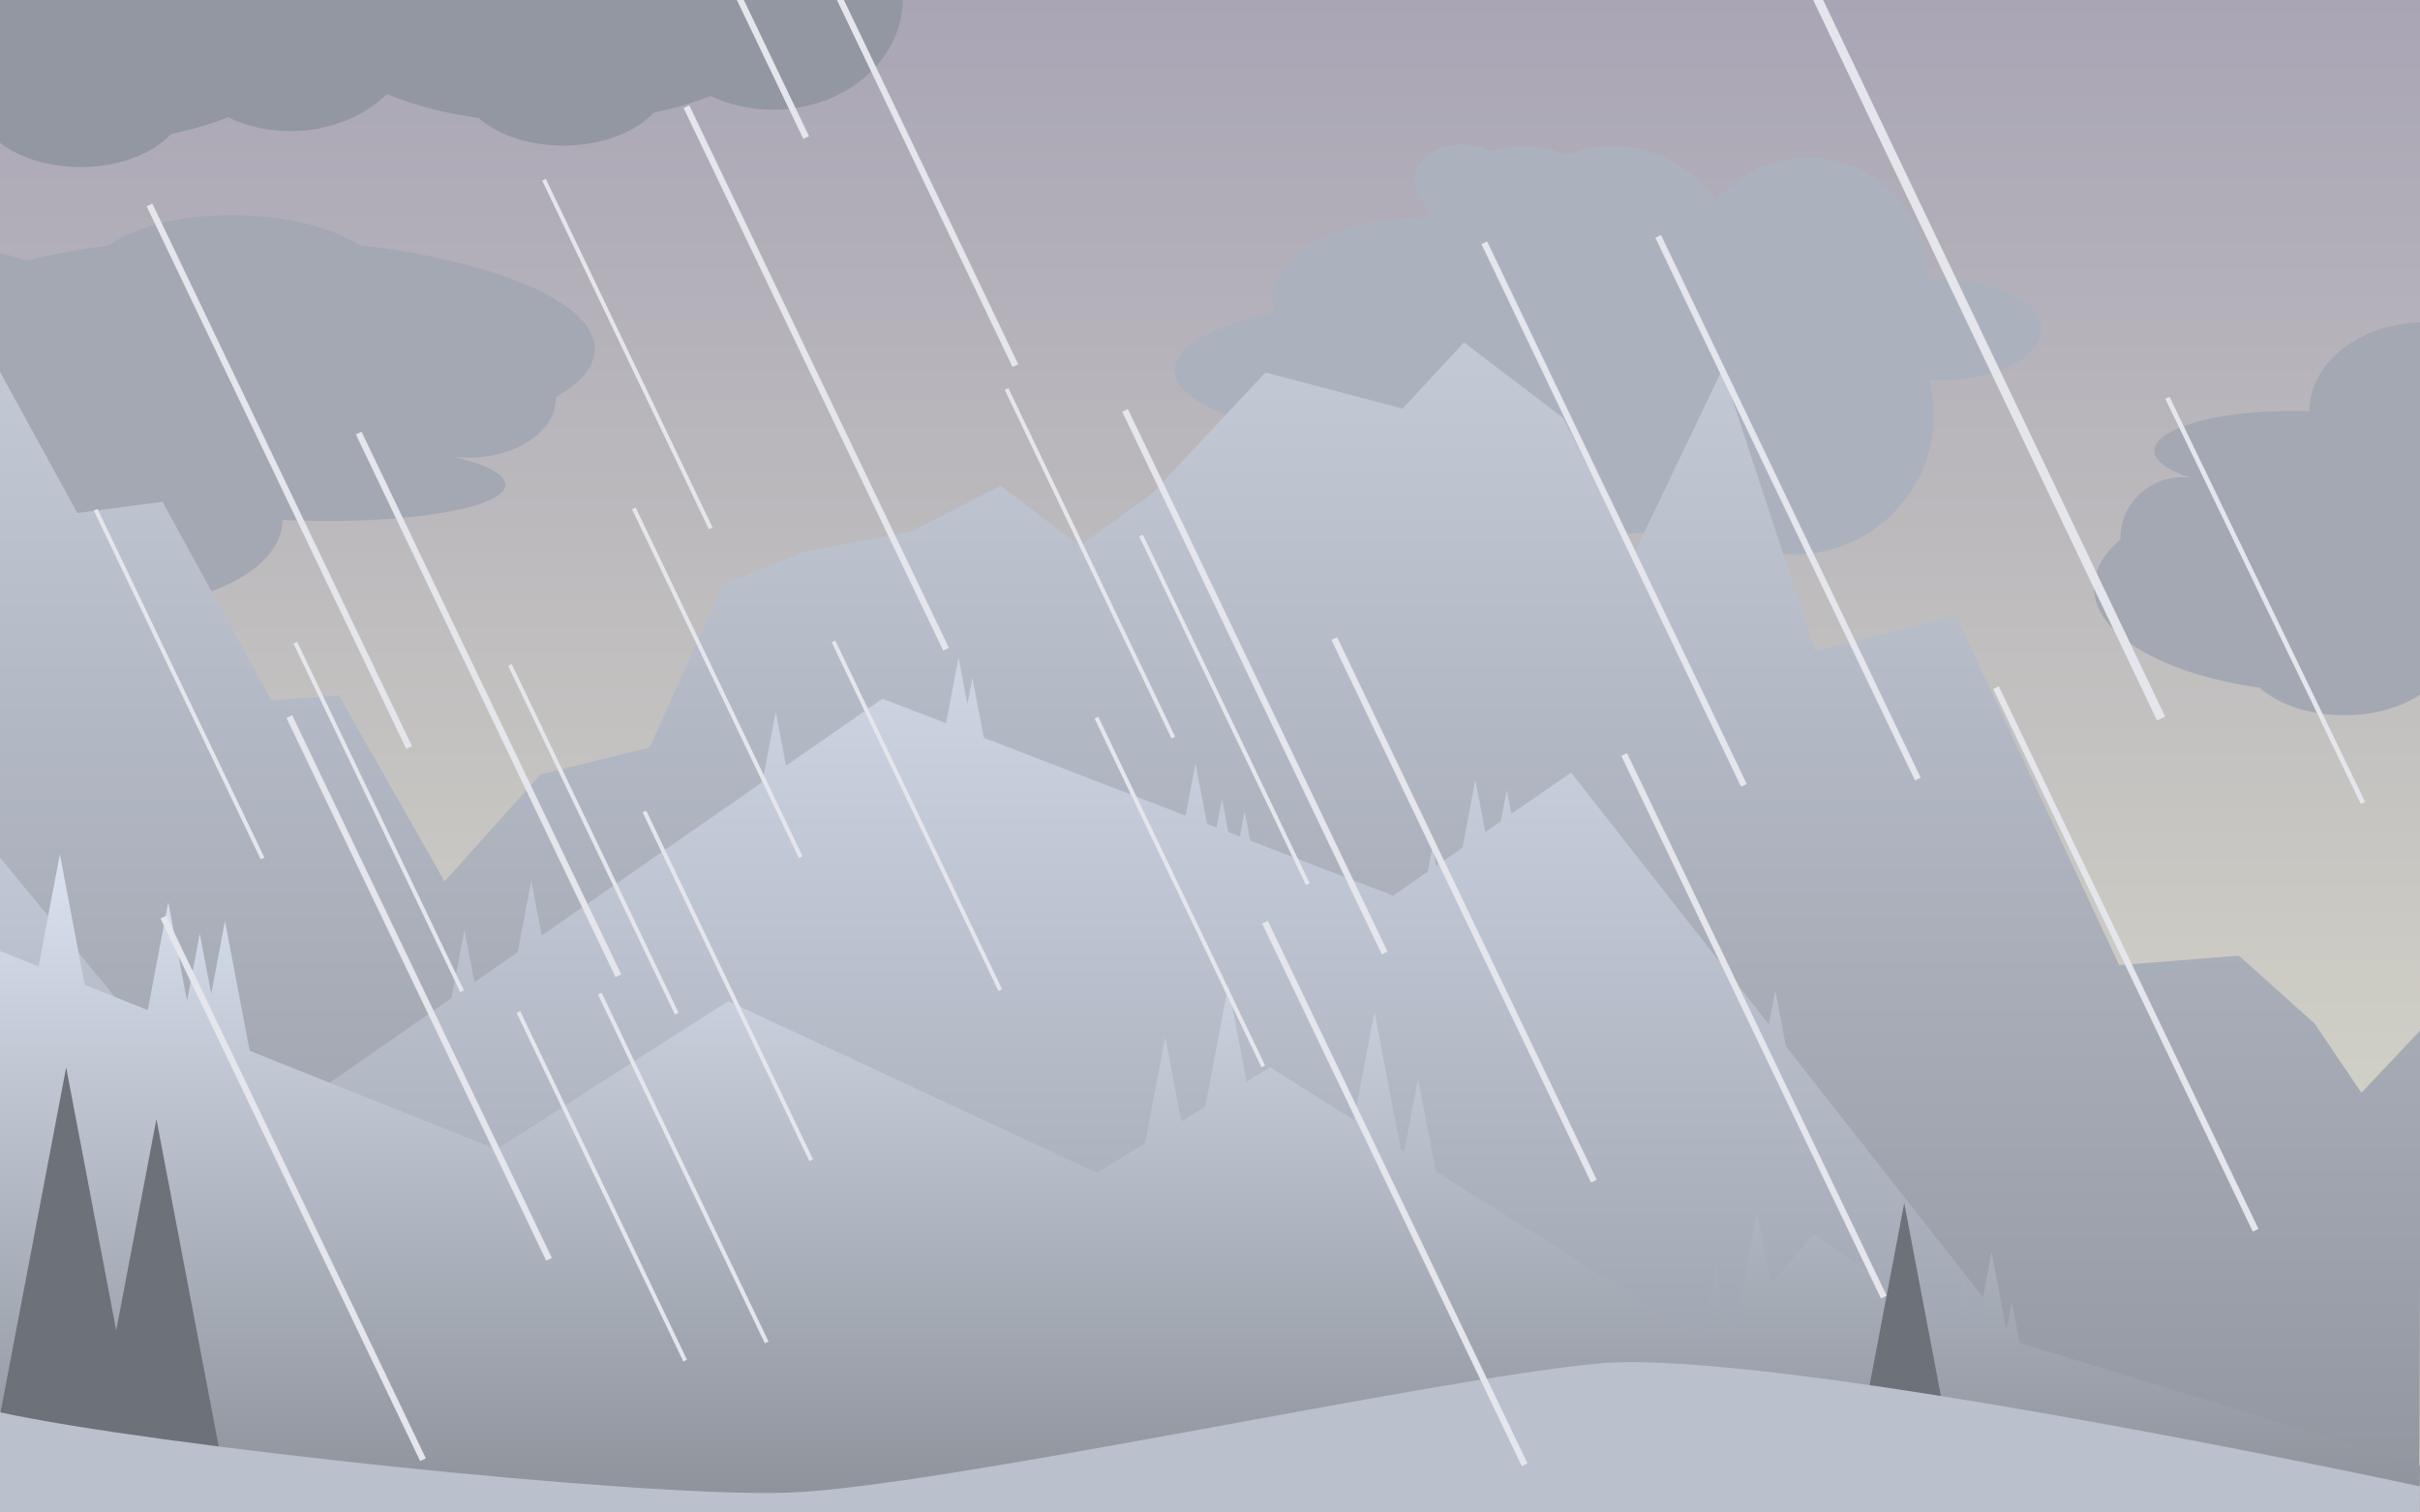 <?xml version="1.0" encoding="utf-8"?>
<!-- Generator: Adobe Illustrator 16.0.4, SVG Export Plug-In . SVG Version: 6.00 Build 0)  -->
<!DOCTYPE svg PUBLIC "-//W3C//DTD SVG 1.1//EN" "http://www.w3.org/Graphics/SVG/1.1/DTD/svg11.dtd">
<svg version="1.1" xmlns="http://www.w3.org/2000/svg" xmlns:xlink="http://www.w3.org/1999/xlink" x="0px" y="0px" width="1920px"
	 height="1200px" viewBox="0 0 1920 1200" style="enable-background:new 0 0 1920 1200;" xml:space="preserve">
<style type="text/css">
<![CDATA[
	.st0{opacity:0.6;fill:#FFFFFF;}
	.st1{fill:#48B4E0;}
	.st2{fill:#ACB2BD;}
	.st3{fill:#E3F5FC;}
	.st4{fill:none;stroke:#E4E6EB;stroke-width:3.213;stroke-miterlimit:10;}
	.st5{fill:#E8C28F;}
	.st6{fill:#806B4E;}
	.st7{fill:#BAC0CC;}
	.st8{fill:#F0C994;}
	.st9{fill:#F0CEA1;}
	.st10{fill:#F0D3AD;}
	.st11{fill:#5E4F39;}
	.st12{fill:#9297A1;}
	.st13{fill:url(#SVGID_1_);}
	.st14{fill:url(#SVGID_2_);}
	.st15{fill:url(#SVGID_3_);}
	.st16{fill:url(#SVGID_4_);}
	.st17{fill:url(#SVGID_5_);}
	.st18{fill:url(#SVGID_6_);}
	.st19{fill:url(#SVGID_7_);}
	.st20{fill:url(#SVGID_8_);}
	.st21{fill:url(#SVGID_9_);}
	.st22{fill:#C3CAD6;}
	.st23{fill:none;stroke:#E4E6EB;stroke-width:7.121;stroke-miterlimit:10;}
	.st24{fill:none;stroke:#E4E6EB;stroke-width:3.74;stroke-miterlimit:10;}
	.st25{fill:#6D7178;}
	.st26{fill:none;stroke:#E4E6EB;stroke-width:5;stroke-miterlimit:10;}
	.st27{fill:#081217;}
	.st28{fill:url(#SVGID_10_);}
	.st29{fill:url(#SVGID_11_);}
	.st30{fill:url(#SVGID_12_);}
	.st31{fill:url(#SVGID_13_);}
	.st32{fill:#A3A8B3;}
	.st33{fill:#0C1D24;}
]]>
</style>
<g id="Layer_1">
	<linearGradient id="SVGID_1_" gradientUnits="userSpaceOnUse" x1="960.003" y1="1199.995" x2="960.003" y2="-4.394531e-03">
		<stop  offset="0" style="stop-color:#E0E0CC"/>
		<stop  offset="1" style="stop-color:#A9A5B5"/>
	</linearGradient>
	<rect x="0" y="0" class="st13" width="1920" height="1200"/>
	<path class="st32" d="M2094.8,385.7c0-0.5,0-1.1,0-1.6c0-35.6-34.5-65-79.3-69.8c-7.3-33.3-45.3-58.7-91-58.7
		c-50.9,0-92.2,31.6-92.2,70.5c0,0.1,0,0.2,0,0.3c-4.9-0.2-9.9-0.3-15-0.3c-59.6,0-108,14.1-108,31.5c0,8.3,10.9,15.8,28.7,21.4
		c-2-0.2-4.1-0.4-6.2-0.4c-27.3,0-49.5,21.5-49.5,48c0,0.5,0,1,0,1.5c-13.4,11.4-21,24.4-21,38.2c0,37.1,55.2,68.6,131.4,79.3
		c15.1,13.3,39.6,21.9,67.3,21.9c30.5,0,57.1-10.5,71.6-26.1c16.5-3.5,31.8-8,45.2-13.3c14.7,7,31.7,10.9,49.7,10.9
		c56.7,0,102.7-39.3,102.7-87.7C2129.3,425.2,2116,401.8,2094.8,385.7z"/>
	<path class="st32" d="M-150.6,345.9c0,0.5-0.1,1.1-0.1,1.6c-0.7,35.6,48.1,65.9,112.2,72c9.9,33.5,63.7,59.9,129.2,61.2
		c73,1.4,132.7-29,133.5-67.9c0-0.1,0-0.2,0-0.3c7,0.3,14.2,0.6,21.5,0.7c85.4,1.6,155-11.1,155.3-28.5c0.2-8.3-15.3-16.1-40.7-22.2
		c2.9,0.3,5.9,0.5,8.9,0.6c39.2,0.8,71.3-20.1,71.8-46.6c0-0.5,0-1,0-1.5c19.5-11.1,30.6-23.8,30.9-37.6
		c0.7-37.1-77.8-70.1-186.7-82.9c-21.4-13.7-56.4-23-96-23.8c-43.6-0.8-82,8.9-103.1,24.1c-23.8,3-45.6,7.1-65,12.1
		C0,199.4-24.2,195-50,194.5c-81.3-1.6-147.9,36.5-148.9,84.9C-199.3,305.5-180.7,329.3-150.6,345.9z"/>
	<path class="st2" d="M1535.8,221.1c-2,0-4,0-6,0.1c0-0.3,0-0.6,0-0.9c0-52.6-42.6-95.2-95.2-95.2c-29.5,0-55.8,13.4-73.3,34.4
		c-17.8-26.2-47.9-43.4-81.9-43.4c-13,0-25.4,2.5-36.7,7c-10.3-4.5-21.7-7-33.8-7c-9.5,0-18.5,1.6-26.9,4.4
		c-6.3-3.7-14.1-5.9-22.6-5.9c-20.7,0-37.5,13.1-37.5,29.2c0,8.5,4.7,16.2,12.1,21.5c-1,2.5-1.8,5.1-2.5,7.8c-1.5,0-2.9,0-4.4,0
		c-65,0-117.7,28.9-117.7,64.5c0,3.5,0.5,6.9,1.5,10.2c-48.3,10.5-79.5,27.2-79.5,46c0,31.9,90,57.7,201,57.7
		c6.7,0,13.2-0.1,19.7-0.3c-0.2,1.3-0.2,2.7-0.2,4c0,37.7,59.8,68.2,133.5,68.2c24.4,0,47.3-3.4,67-9.2c19.2,16,44,25.7,71,25.7
		c61.3,0,111-49.7,111-111c0-9.3-1.2-18.4-3.3-27.1c1.6,0,3.2,0.1,4.8,0.1c46.4,0,84-18.1,84-40.5S1582.2,221.1,1535.8,221.1z"/>
	<linearGradient id="SVGID_2_" gradientUnits="userSpaceOnUse" x1="960.128" y1="271.746" x2="960.128" y2="1200.999">
		<stop  offset="0" style="stop-color:#C3CAD6"/>
		<stop  offset="1" style="stop-color:#91959E"/>
	</linearGradient>
	<polygon class="st14" points="-0.2,294.7 61.4,407 128.9,398.1 215.2,555.6 269,551.8 352.7,699.3 429,614.3 515.3,593 574,463 
		637.8,438 722.8,421.7 794,385.5 856.5,433 914,391.7 1004,295.5 1112.8,324.2 1161.5,271.7 1240.3,331.7 1295.3,441.7 1366.5,293 
		1440.3,516.7 1551.5,488 1681.3,765.7 1776.3,758.2 1836.3,812 1873.5,867 1920.5,817.2 1919.5,1201 0,1201 	"/>
</g>
<g id="Layer_2">
	<linearGradient id="SVGID_3_" gradientUnits="userSpaceOnUse" x1="959.753" y1="521.75" x2="959.753" y2="1200.999">
		<stop  offset="0" style="stop-color:#CED5E3"/>
		<stop  offset="1" style="stop-color:#969CA6"/>
	</linearGradient>
	<polygon class="st15" points="1640.3,1114.5 1416.9,830.1 1408.5,785.8 1403.4,812.8 1246.5,613 1199.1,645.7 1195.5,626.8 
		1190.8,651.5 1178.4,660.1 1170.5,618.8 1160.3,672.6 1139.4,687 1136.5,671.8 1132.7,691.6 1105.3,710.6 991.9,666.9 987.5,643.8 
		983.7,663.7 974.5,660.2 969.5,633.8 965.2,656.6 957.6,653.6 948.5,605.8 940.6,647.1 780.6,585.4 771.5,537.8 767.5,558.7 
		760.5,521.8 750.6,573.8 700.1,554.4 623.6,607.5 615.5,564.8 604.9,620.5 429.8,742.2 421.5,698.8 410.7,755.5 376.4,779.3 
		368.5,737.8 358.2,791.9 189,909.5 -0.5,679.8 0,1201 1920,1201 	"/>
</g>
<g id="Layer_3">
	<linearGradient id="SVGID_4_" gradientUnits="userSpaceOnUse" x1="959.878" y1="677.75" x2="959.878" y2="1201">
		<stop  offset="0" style="stop-color:#DAE2F0"/>
		<stop  offset="1" style="stop-color:#8C9199"/>
	</linearGradient>
	<polygon class="st16" points="1602.3,1065.3 1596.1,1032.7 1591.8,1055.3 1580.1,993.7 1568.5,1054.9 1566.7,1054.3 1559.1,1014.7 
		1552.4,1049.9 1534,1044.2 1439,979.2 1405,1018.8 1394.1,961.7 1377.1,1051.1 1371.1,1058.1 1361.1,1005.7 1350.4,1062.3 
		1139.1,929.4 1125.1,855.7 1114.1,913.7 1111.3,911.9 1090.5,802.8 1074.2,888.6 1007.7,846.8 989,858.2 974.5,781.8 956.2,878.2 
		937.2,889.7 924.5,822.8 908.4,907.3 870.2,930.5 577.7,794.3 393.9,911.9 198.1,833.7 178.5,730.8 167.6,788.3 158.5,740.8 
		148.4,794 133.5,715.8 117.2,801.4 67.2,781.4 47.5,677.8 30.6,766.8 -0.2,754.5 0,1200.5 1919.5,1201 1920,1163 	"/>
</g>
<g id="Layer_4">
	<polygon class="st25" points="52.5,846.9 113.6,1168 -8.6,1168 	"/>
	<polygon class="st25" points="124.1,887.9 185.2,1209 63,1209 	"/>
	<polygon class="st25" points="1510.8,954.5 1551.2,1167 1470.4,1167 	"/>
	<path class="st7" d="M0,1120.5c119,26.2,505.3,67.5,624,63.8s510-90,643.8-102.5s612,88.7,652.2,97.5c0,11.2-0.5,21.8-0.5,21.8
		L0,1200.5V1120.5z"/>
</g>
<g id="Layer_5">
	<path class="st12" d="M681.8-66.3c0-0.5,0-1.1,0-1.6c0-35.6-34.5-65-79.3-69.8c-7.3-33.3-45.3-58.7-91-58.7
		c-50.9,0-92.2,31.6-92.2,70.5c0,0.1,0,0.2,0,0.3c-4.9-0.2-9.9-0.3-15-0.3c-59.6,0-108,14.1-108,31.5c0,8.3,10.9,15.8,28.7,21.4
		c-2-0.2-4.1-0.4-6.2-0.4c-27.3,0-49.5,21.5-49.5,48c0,0.5,0,1,0,1.5c-13.4,11.4-21,24.4-21,38.2c0,37.1,55.2,68.6,131.4,79.3
		c15.1,13.3,39.6,21.9,67.3,21.9c30.5,0,57.1-10.5,71.6-26.1c16.5-3.5,31.8-8,45.2-13.3c14.7,7,31.7,10.9,49.7,10.9
		c56.7,0,102.7-39.3,102.7-87.7C716.3-26.8,703-50.2,681.8-66.3z"/>
	<path class="st12" d="M298.8-49.3c0-0.5,0-1.1,0-1.6c0-35.6-34.5-65-79.3-69.8c-7.3-33.3-45.3-58.7-91-58.7
		c-50.9,0-92.2,31.6-92.2,70.5c0,0.1,0,0.2,0,0.3c-4.9-0.2-9.9-0.3-15-0.3c-59.6,0-108,14.1-108,31.5c0,8.3,10.9,15.8,28.7,21.4
		c-2-0.2-4.1-0.4-6.2-0.4c-27.3,0-49.5,21.5-49.5,48c0,0.5,0,1,0,1.5c-13.4,11.4-21,24.4-21,38.2c0,37.1,55.2,68.6,131.4,79.3
		c15.1,13.3,39.6,21.9,67.3,21.9c30.5,0,57.1-10.5,71.6-26.1c16.5-3.5,31.8-8,45.2-13.3c14.7,7,31.7,10.9,49.7,10.9
		c56.7,0,102.7-39.3,102.7-87.7C333.3-9.8,320-33.2,298.8-49.3z"/>
	<line class="st26" x1="118.6" y1="162.6" x2="324.6" y2="593.1"/>
	<line class="st26" x1="284.6" y1="343.6" x2="490.6" y2="774.1"/>
	<line class="st26" x1="229.6" y1="568.6" x2="435.6" y2="999.1"/>
	<line class="st26" x1="433.6" y1="-321.4" x2="639.6" y2="109.1"/>
	<line class="st26" x1="599.6" y1="-140.4" x2="805.6" y2="290.1"/>
	<line class="st26" x1="544.6" y1="84.6" x2="750.6" y2="515.1"/>
	<line class="st26" x1="1177.6" y1="192.6" x2="1383.6" y2="623.1"/>
	<line class="st26" x1="1315.6" y1="187.6" x2="1521.6" y2="618.1"/>
	<line class="st26" x1="1288.6" y1="598.6" x2="1494.6" y2="1029.1"/>
	<line class="st26" x1="892.6" y1="325.6" x2="1098.6" y2="756.1"/>
	<line class="st26" x1="1058.6" y1="506.6" x2="1264.6" y2="937.1"/>
	<line class="st26" x1="1003.6" y1="731.6" x2="1209.6" y2="1162.1"/>
	<line class="st4" x1="798.6" y1="308.6" x2="930.9" y2="585.2"/>
	<line class="st4" x1="905.3" y1="424.9" x2="1037.6" y2="701.5"/>
	<line class="st4" x1="869.9" y1="569.4" x2="1002.3" y2="846.1"/>
	<line class="st4" x1="404.6" y1="527.6" x2="536.9" y2="804.2"/>
	<line class="st4" x1="511.3" y1="643.9" x2="643.6" y2="920.5"/>
	<line class="st26" x1="129.6" y1="727.6" x2="335.6" y2="1158.1"/>
	<line class="st4" x1="411.3" y1="802.9" x2="543.6" y2="1079.5"/>
	<line class="st4" x1="475.9" y1="788.4" x2="608.3" y2="1065.1"/>
	<line class="st4" x1="431.6" y1="142.6" x2="563.9" y2="419.2"/>
	<line class="st4" x1="661.3" y1="508.9" x2="793.6" y2="785.5"/>
	<line class="st4" x1="502.9" y1="403.4" x2="635.3" y2="680.1"/>
	<line class="st4" x1="234.3" y1="509.9" x2="366.6" y2="786.5"/>
	<line class="st4" x1="75.9" y1="404.4" x2="208.3" y2="681.1"/>
	<line class="st23" x1="1421.8" y1="-43.4" x2="1714.6" y2="570.1"/>
	<line class="st24" x1="1719.6" y1="315.6" x2="1874.8" y2="637.1"/>
	<line class="st26" x1="1583.6" y1="545.6" x2="1789.6" y2="976.1"/>
</g>
</svg>
